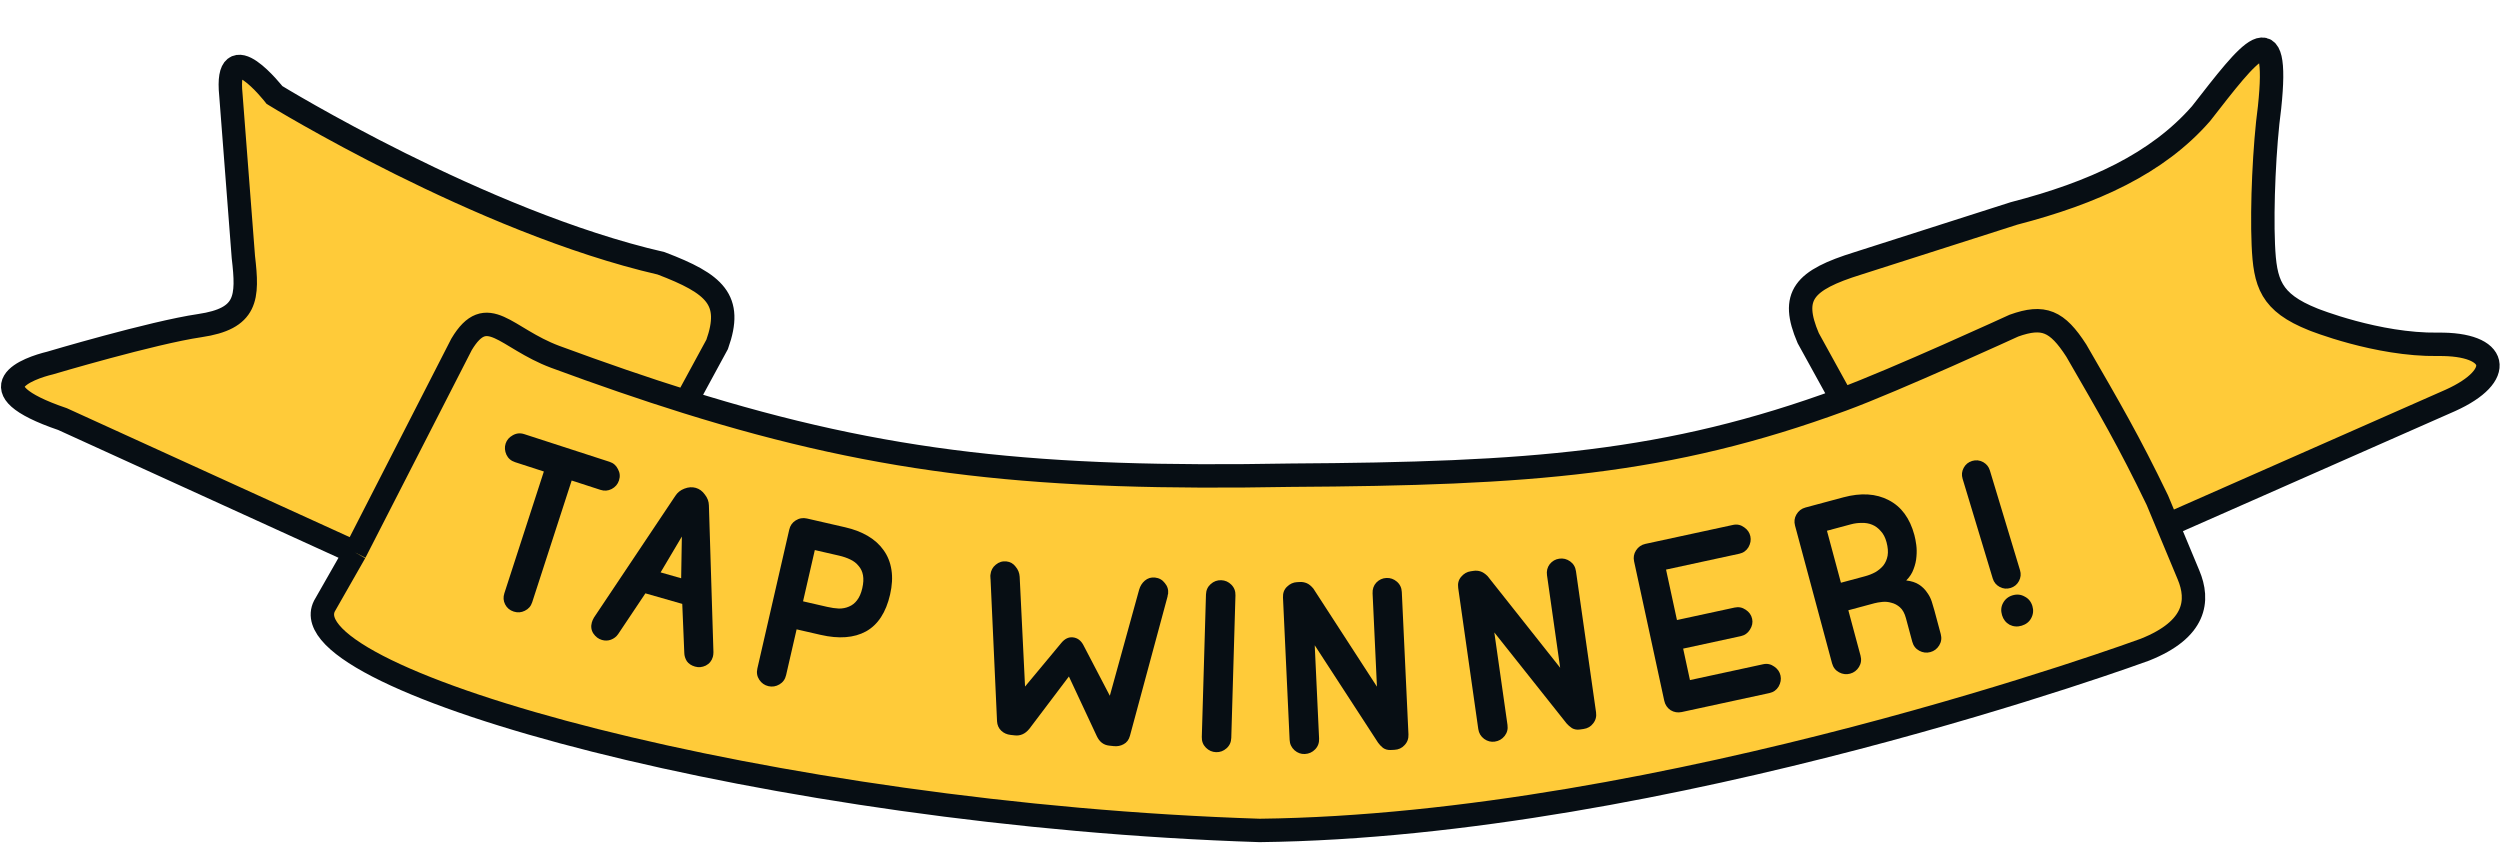 <svg width="1010" height="341" viewBox="0 0 1010 341" fill="none" xmlns="http://www.w3.org/2000/svg">
<g filter="url(#filter0_d_21_118)">
<path d="M131.063 230.671C115.95 260.885 311.955 314.975 508.868 321.313C673.256 319.394 866.523 248.296 866.523 248.296C887.276 240.053 888.475 228.349 884.154 218.082C879.833 207.815 875.758 197.939 875.758 197.939L989.939 147.583C1012.3 137.511 1009.43 124.579 984.902 124.923C960.376 125.267 934.528 114.851 934.528 114.851C917.273 107.963 915.044 100.226 914.378 84.638C913.712 69.049 914.819 44.709 916.897 29.245C921.051 -10.053 909.149 6.198 889.191 31.763C871.56 51.906 845.816 63.704 813.63 72.048L750.663 92.191C728.6 99.034 723.213 105.309 730.513 122.405L731.9 124.923L744.212 147.276C673.626 173.204 618.016 177.237 521.461 177.797C420.086 179.628 357.847 173.342 277.147 148.116L287.006 129.958L289.741 124.923C296.127 106.943 288.974 100.524 267.072 92.191C194.197 75.431 110.913 24.21 110.913 24.21C110.913 24.21 90.668 -1.767 93.282 24.21L98.319 89.673C100.244 106.173 99.936 114.53 80.689 117.369C61.441 120.208 20.24 132.476 20.24 132.476C11.601 134.554 -11.464 142.623 25.277 155.136L143.427 208.997L131.063 230.671Z" fill="#FFCB39"/>
<path d="M143.427 208.997L131.063 230.671C115.95 260.885 311.955 314.975 508.868 321.313C673.256 319.394 866.523 248.296 866.523 248.296C887.276 240.053 888.475 228.349 884.154 218.082C879.833 207.815 875.758 197.939 875.758 197.939M143.427 208.997L186.474 124.923C196.847 107.65 204.105 122.405 224.254 129.958C243.012 136.883 260.474 142.904 277.147 148.116M143.427 208.997L25.277 155.136C-11.464 142.623 11.601 134.554 20.24 132.476C20.24 132.476 61.441 120.208 80.689 117.369C99.936 114.53 100.244 106.173 98.319 89.673L93.282 24.21C90.668 -1.767 110.913 24.21 110.913 24.21C110.913 24.21 194.197 75.431 267.072 92.191C288.974 100.524 296.127 106.943 289.741 124.923L287.006 129.958L277.147 148.116M277.147 148.116C357.847 173.342 420.086 179.628 521.461 177.797C618.016 177.237 673.626 173.204 744.212 147.276M875.758 197.939L871.56 187.868C859.993 163.883 852.318 150.812 838.817 127.44C831.085 115.462 825.617 113.078 813.63 117.369C813.63 117.369 765.481 139.463 744.212 147.276M875.758 197.939L989.939 147.583C1012.3 137.511 1009.43 124.579 984.902 124.923C960.376 125.267 934.528 114.851 934.528 114.851C917.273 107.963 915.044 100.226 914.378 84.638C913.712 69.049 914.819 44.709 916.897 29.245C921.051 -10.053 909.149 6.198 889.191 31.763C871.56 51.906 845.816 63.704 813.63 72.048C813.63 72.048 775.253 84.325 750.663 92.191C728.6 99.034 723.213 105.309 730.513 122.405L731.9 124.923L744.212 147.276" stroke="#070E14" stroke-width="9.456"/>
<path d="M204.272 165.029C204.742 163.581 205.696 162.464 207.134 161.678C208.592 160.829 210.14 160.669 211.777 161.2L246.25 172.382C247.825 172.892 248.963 173.888 249.666 175.368C250.452 176.806 250.59 178.313 250.079 179.887C249.569 181.461 248.563 182.631 247.062 183.396C245.644 184.12 244.148 184.226 242.574 183.715L230.957 179.947L214.997 229.154C214.487 230.728 213.491 231.867 212.01 232.57C210.593 233.293 209.097 233.399 207.523 232.889C205.949 232.378 204.8 231.414 204.077 229.996C203.354 228.579 203.247 227.083 203.758 225.509L219.718 176.302L208.101 172.534C206.464 172.003 205.294 170.997 204.591 169.517C203.909 167.973 203.803 166.477 204.272 165.029Z" fill="#070E14"/>
<path d="M275.634 229.788L260.742 225.527L249.729 241.998C249.019 243.034 248.046 243.788 246.809 244.26C245.654 244.687 244.44 244.719 243.168 244.354C241.768 243.954 240.609 243.071 239.691 241.707C238.837 240.361 238.646 238.861 239.12 237.206C239.284 236.633 239.57 235.992 239.98 235.283L272.842 186.13C273.706 184.793 274.912 183.83 276.458 183.24C278.085 182.604 279.631 182.495 281.095 182.914C282.559 183.333 283.781 184.234 284.763 185.616C285.826 186.953 286.371 188.417 286.397 190.009L288.228 249.297C288.218 250.051 288.141 250.683 287.995 251.192C287.54 252.783 286.584 253.956 285.129 254.71C283.692 255.4 282.242 255.536 280.778 255.117C279.315 254.698 278.215 253.97 277.479 252.934C276.825 251.851 276.484 250.756 276.457 249.646L275.634 229.788ZM266.883 217.06L275.188 219.436L275.468 202.579L266.883 217.06Z" fill="#070E14"/>
<path d="M341.485 198.845C344.969 199.645 348.026 200.822 350.658 202.377C353.289 203.932 355.397 205.842 356.982 208.108C358.632 210.389 359.687 213.042 360.147 216.068C360.621 219.029 360.436 222.349 359.592 226.026C357.933 233.252 354.688 238.212 349.859 240.906C345.044 243.536 338.927 243.999 331.508 242.295L321.831 240.073L317.587 258.557C317.202 260.234 316.302 261.488 314.889 262.318C313.476 263.148 311.995 263.386 310.447 263.03C308.899 262.675 307.67 261.815 306.76 260.452C305.851 259.088 305.589 257.568 305.974 255.891L318.862 199.762C319.232 198.15 320.092 196.921 321.44 196.076C322.868 195.181 324.389 194.919 326.002 195.289L341.485 198.845ZM348.366 223.448C348.825 221.448 348.92 219.704 348.651 218.216C348.381 216.728 347.787 215.471 346.868 214.445C346.028 213.369 344.904 212.5 343.494 211.836C342.149 211.188 340.637 210.671 338.96 210.286L329.186 208.042L324.431 228.751L334.205 230.995C335.882 231.38 337.46 231.607 338.939 231.675C340.432 231.678 341.784 231.411 342.994 230.874C344.268 230.352 345.344 229.512 346.221 228.355C347.177 227.148 347.892 225.513 348.366 223.448Z" fill="#070E14"/>
<path d="M400.156 217.921C400.334 216.276 401.044 214.955 402.284 213.958C403.531 212.895 404.977 212.453 406.623 212.631C408.136 212.796 409.359 213.494 410.29 214.727C411.295 215.902 411.846 217.26 411.945 218.802L414.117 263.182L428.821 245.503C430.198 243.855 431.743 243.124 433.453 243.31C435.296 243.51 436.713 244.563 437.705 246.468L448.37 266.902L460.215 224.043C460.642 222.559 461.407 221.343 462.508 220.397C463.682 219.393 465.059 218.977 466.639 219.148C468.284 219.327 469.601 220.069 470.592 221.375C471.655 222.622 472.097 224.069 471.918 225.714C471.904 225.845 471.853 226.006 471.766 226.197C471.752 226.328 471.734 226.493 471.712 226.69C471.618 226.946 471.56 227.173 471.539 227.37L456.502 283.066C456.06 284.682 455.204 285.821 453.934 286.482C452.729 287.15 451.403 287.406 449.956 287.249L448.08 287.045C445.843 286.802 444.184 285.523 443.103 283.209L431.837 259.114L415.859 280.25C415.014 281.291 414.102 282.024 413.124 282.45C412.145 282.877 411.129 283.033 410.077 282.918L408.3 282.725C406.786 282.561 405.517 281.99 404.491 281.013C403.465 280.036 402.903 278.777 402.804 277.235L400.171 219.621C400.119 219.482 400.108 219.281 400.136 219.018C400.085 218.879 400.07 218.711 400.091 218.514C400.12 218.25 400.141 218.053 400.156 217.921Z" fill="#070E14"/>
<path d="M493.342 220.218C494.93 220.264 496.303 220.867 497.461 222.027C498.619 223.187 499.173 224.627 499.123 226.347L497.438 283.911C497.388 285.631 496.751 287.036 495.527 288.126C494.303 289.216 492.897 289.738 491.309 289.692C489.721 289.645 488.348 289.042 487.19 287.882C486.032 286.723 485.478 285.283 485.529 283.562L487.213 225.998C487.263 224.278 487.9 222.873 489.124 221.783C490.348 220.693 491.754 220.171 493.342 220.218Z" fill="#070E14"/>
<path d="M560.101 219.317C561.688 219.243 563.102 219.74 564.345 220.808C565.588 221.877 566.249 223.271 566.329 224.99L569.015 282.516C569.095 284.235 568.566 285.685 567.429 286.864C566.357 288.041 564.995 288.668 563.342 288.745L561.854 288.814C560.664 288.87 559.624 288.587 558.733 287.966C557.906 287.276 557.244 286.578 556.747 285.872L531.153 246.512L532.912 284.201C532.993 285.92 532.464 287.37 531.326 288.549C530.188 289.729 528.793 290.358 527.14 290.435C525.619 290.506 524.238 290.007 522.995 288.938C521.749 287.804 521.088 286.41 521.01 284.757L518.325 227.231C518.242 225.446 518.77 223.996 519.911 222.883C521.115 221.7 522.477 221.073 523.998 221.002L525.288 220.942C526.147 220.902 527.016 221.06 527.894 221.417C528.772 221.773 529.667 222.494 530.579 223.577L556.286 263.23L554.527 225.541C554.446 223.822 554.942 222.374 556.014 221.197C557.151 220.018 558.514 219.391 560.101 219.317Z" fill="#070E14"/>
<path d="M629.953 211.518C631.526 211.294 632.981 211.655 634.319 212.601C635.658 213.548 636.448 214.873 636.69 216.576L644.804 273.591C645.046 275.295 644.657 276.788 643.636 278.069C642.681 279.342 641.384 280.095 639.745 280.328L638.271 280.538C637.091 280.706 636.029 280.523 635.084 279.989C634.195 279.38 633.469 278.747 632.908 278.092L603.707 241.329L609.023 278.683C609.265 280.387 608.876 281.879 607.855 283.161C606.834 284.443 605.504 285.201 603.866 285.434C602.358 285.649 600.936 285.283 599.597 284.336C598.25 283.325 597.46 282 597.227 280.361L589.113 223.347C588.861 221.578 589.25 220.085 590.281 218.868C591.367 217.577 592.664 216.824 594.172 216.61L595.45 216.428C596.301 216.307 597.181 216.382 598.089 216.654C598.997 216.926 599.956 217.558 600.967 218.551L630.308 255.595L624.993 218.241C624.75 216.537 625.107 215.049 626.062 213.776C627.083 212.494 628.38 211.742 629.953 211.518Z" fill="#070E14"/>
<path d="M707.145 202.462C707.467 203.95 707.212 205.428 706.378 206.895C705.53 208.298 704.297 209.174 702.68 209.524L673.082 215.93L677.492 236.309L700.783 231.269C702.4 230.919 703.885 231.207 705.237 232.133C706.653 233.046 707.53 234.278 707.866 235.831C708.188 237.319 707.893 238.771 706.98 240.188C706.132 241.59 704.9 242.467 703.282 242.817L679.992 247.858L682.743 260.57L712.342 254.164C713.959 253.814 715.451 254.135 716.817 255.126C718.168 256.053 719.005 257.26 719.327 258.748C719.649 260.236 719.394 261.713 718.56 263.181C717.712 264.583 716.479 265.46 714.862 265.81L679.441 273.476C677.824 273.826 676.314 273.577 674.911 272.729C673.559 271.803 672.708 270.531 672.358 268.914L660.176 212.628C659.826 211.011 660.082 209.533 660.944 208.195C661.856 206.779 663.121 205.895 664.739 205.545L700.16 197.879C701.777 197.529 703.269 197.849 704.634 198.841C705.986 199.767 706.823 200.974 707.145 202.462Z" fill="#070E14"/>
<path d="M744.741 186.732C751.837 184.825 757.937 185.207 763.042 187.879C768.13 190.487 771.585 195.179 773.406 201.955C773.715 203.105 773.972 204.442 774.175 205.963C774.379 207.485 774.399 209.091 774.236 210.779C774.12 212.387 773.739 214.032 773.095 215.713C772.514 217.377 771.521 218.912 770.117 220.317C772.241 220.569 773.969 221.133 775.301 222.008C776.633 222.884 777.703 223.933 778.512 225.155C779.367 226.296 780.007 227.529 780.431 228.855C780.856 230.18 781.215 231.386 781.507 232.472L784.059 241.965C784.505 243.627 784.3 245.156 783.441 246.552C782.583 247.948 781.386 248.853 779.852 249.265C778.318 249.677 776.829 249.495 775.387 248.717C773.944 247.94 772.999 246.72 772.552 245.058L770 235.566C769.468 233.584 768.663 232.121 767.587 231.176C766.51 230.232 765.351 229.618 764.11 229.335C762.915 228.971 761.685 228.856 760.419 228.991C759.153 229.125 758.104 229.304 757.273 229.528L746.726 232.363L751.649 250.677C752.096 252.339 751.89 253.868 751.031 255.265C750.173 256.661 748.976 257.565 747.442 257.977C745.908 258.39 744.42 258.207 742.977 257.43C741.534 256.652 740.589 255.433 740.142 253.77L725.193 198.156C724.763 196.558 724.946 195.07 725.74 193.691C726.581 192.231 727.801 191.286 729.399 190.856L744.741 186.732ZM762.162 204.875C761.646 202.957 760.865 201.453 759.818 200.364C758.818 199.193 757.663 198.338 756.353 197.8C755.043 197.261 753.641 197.02 752.149 197.079C750.704 197.056 749.246 197.242 747.775 197.638L738.091 200.241L743.736 221.24L753.42 218.637C754.955 218.224 756.35 217.678 757.606 216.997C758.91 216.236 760.001 215.325 760.882 214.266C761.745 213.143 762.316 211.824 762.595 210.31C762.856 208.732 762.711 206.92 762.162 204.875Z" fill="#070E14"/>
<path d="M821.084 230.65C821.601 232.361 821.439 234 820.599 235.568C819.803 237.053 818.518 238.064 816.744 238.6C815.033 239.117 813.403 238.987 811.855 238.211C810.35 237.351 809.34 236.066 808.823 234.355C808.287 232.581 808.416 230.952 809.212 229.466C810.052 227.899 811.328 226.856 813.039 226.339C814.813 225.803 816.452 225.965 817.957 226.824C819.505 227.601 820.547 228.876 821.084 230.65ZM792.887 179.218C792.427 177.697 792.573 176.235 793.325 174.833C794.077 173.43 795.213 172.499 796.734 172.039C798.255 171.58 799.716 171.726 801.119 172.477C802.522 173.229 803.453 174.365 803.912 175.886L816.09 216.186C816.55 217.706 816.404 219.168 815.652 220.571C814.9 221.973 813.764 222.905 812.243 223.364C810.723 223.824 809.261 223.678 807.858 222.926C806.456 222.174 805.524 221.038 805.065 219.517L792.887 179.218Z" fill="#070E14"/>
</g>
<defs>
<filter id="filter0_d_21_118" x="0.4" y="0.957" width="1009.46" height="339.269" filterUnits="userSpaceOnUse" color-interpolation-filters="sRGB">
<feFlood flood-opacity="0" result="BackgroundImageFix"/>
<feColorMatrix in="SourceAlpha" type="matrix" values="0 0 0 0 0 0 0 0 0 0 0 0 0 0 0 0 0 0 127 0" result="hardAlpha"/>
<feOffset dy="14.184"/>
<feComposite in2="hardAlpha" operator="out"/>
<feColorMatrix type="matrix" values="0 0 0 0 0.827 0 0 0 0 0.678 0 0 0 0 0.196 0 0 0 1 0"/>
<feBlend mode="normal" in2="BackgroundImageFix" result="effect1_dropShadow_21_118"/>
<feBlend mode="normal" in="SourceGraphic" in2="effect1_dropShadow_21_118" result="shape"/>
</filter>
</defs>
</svg>
